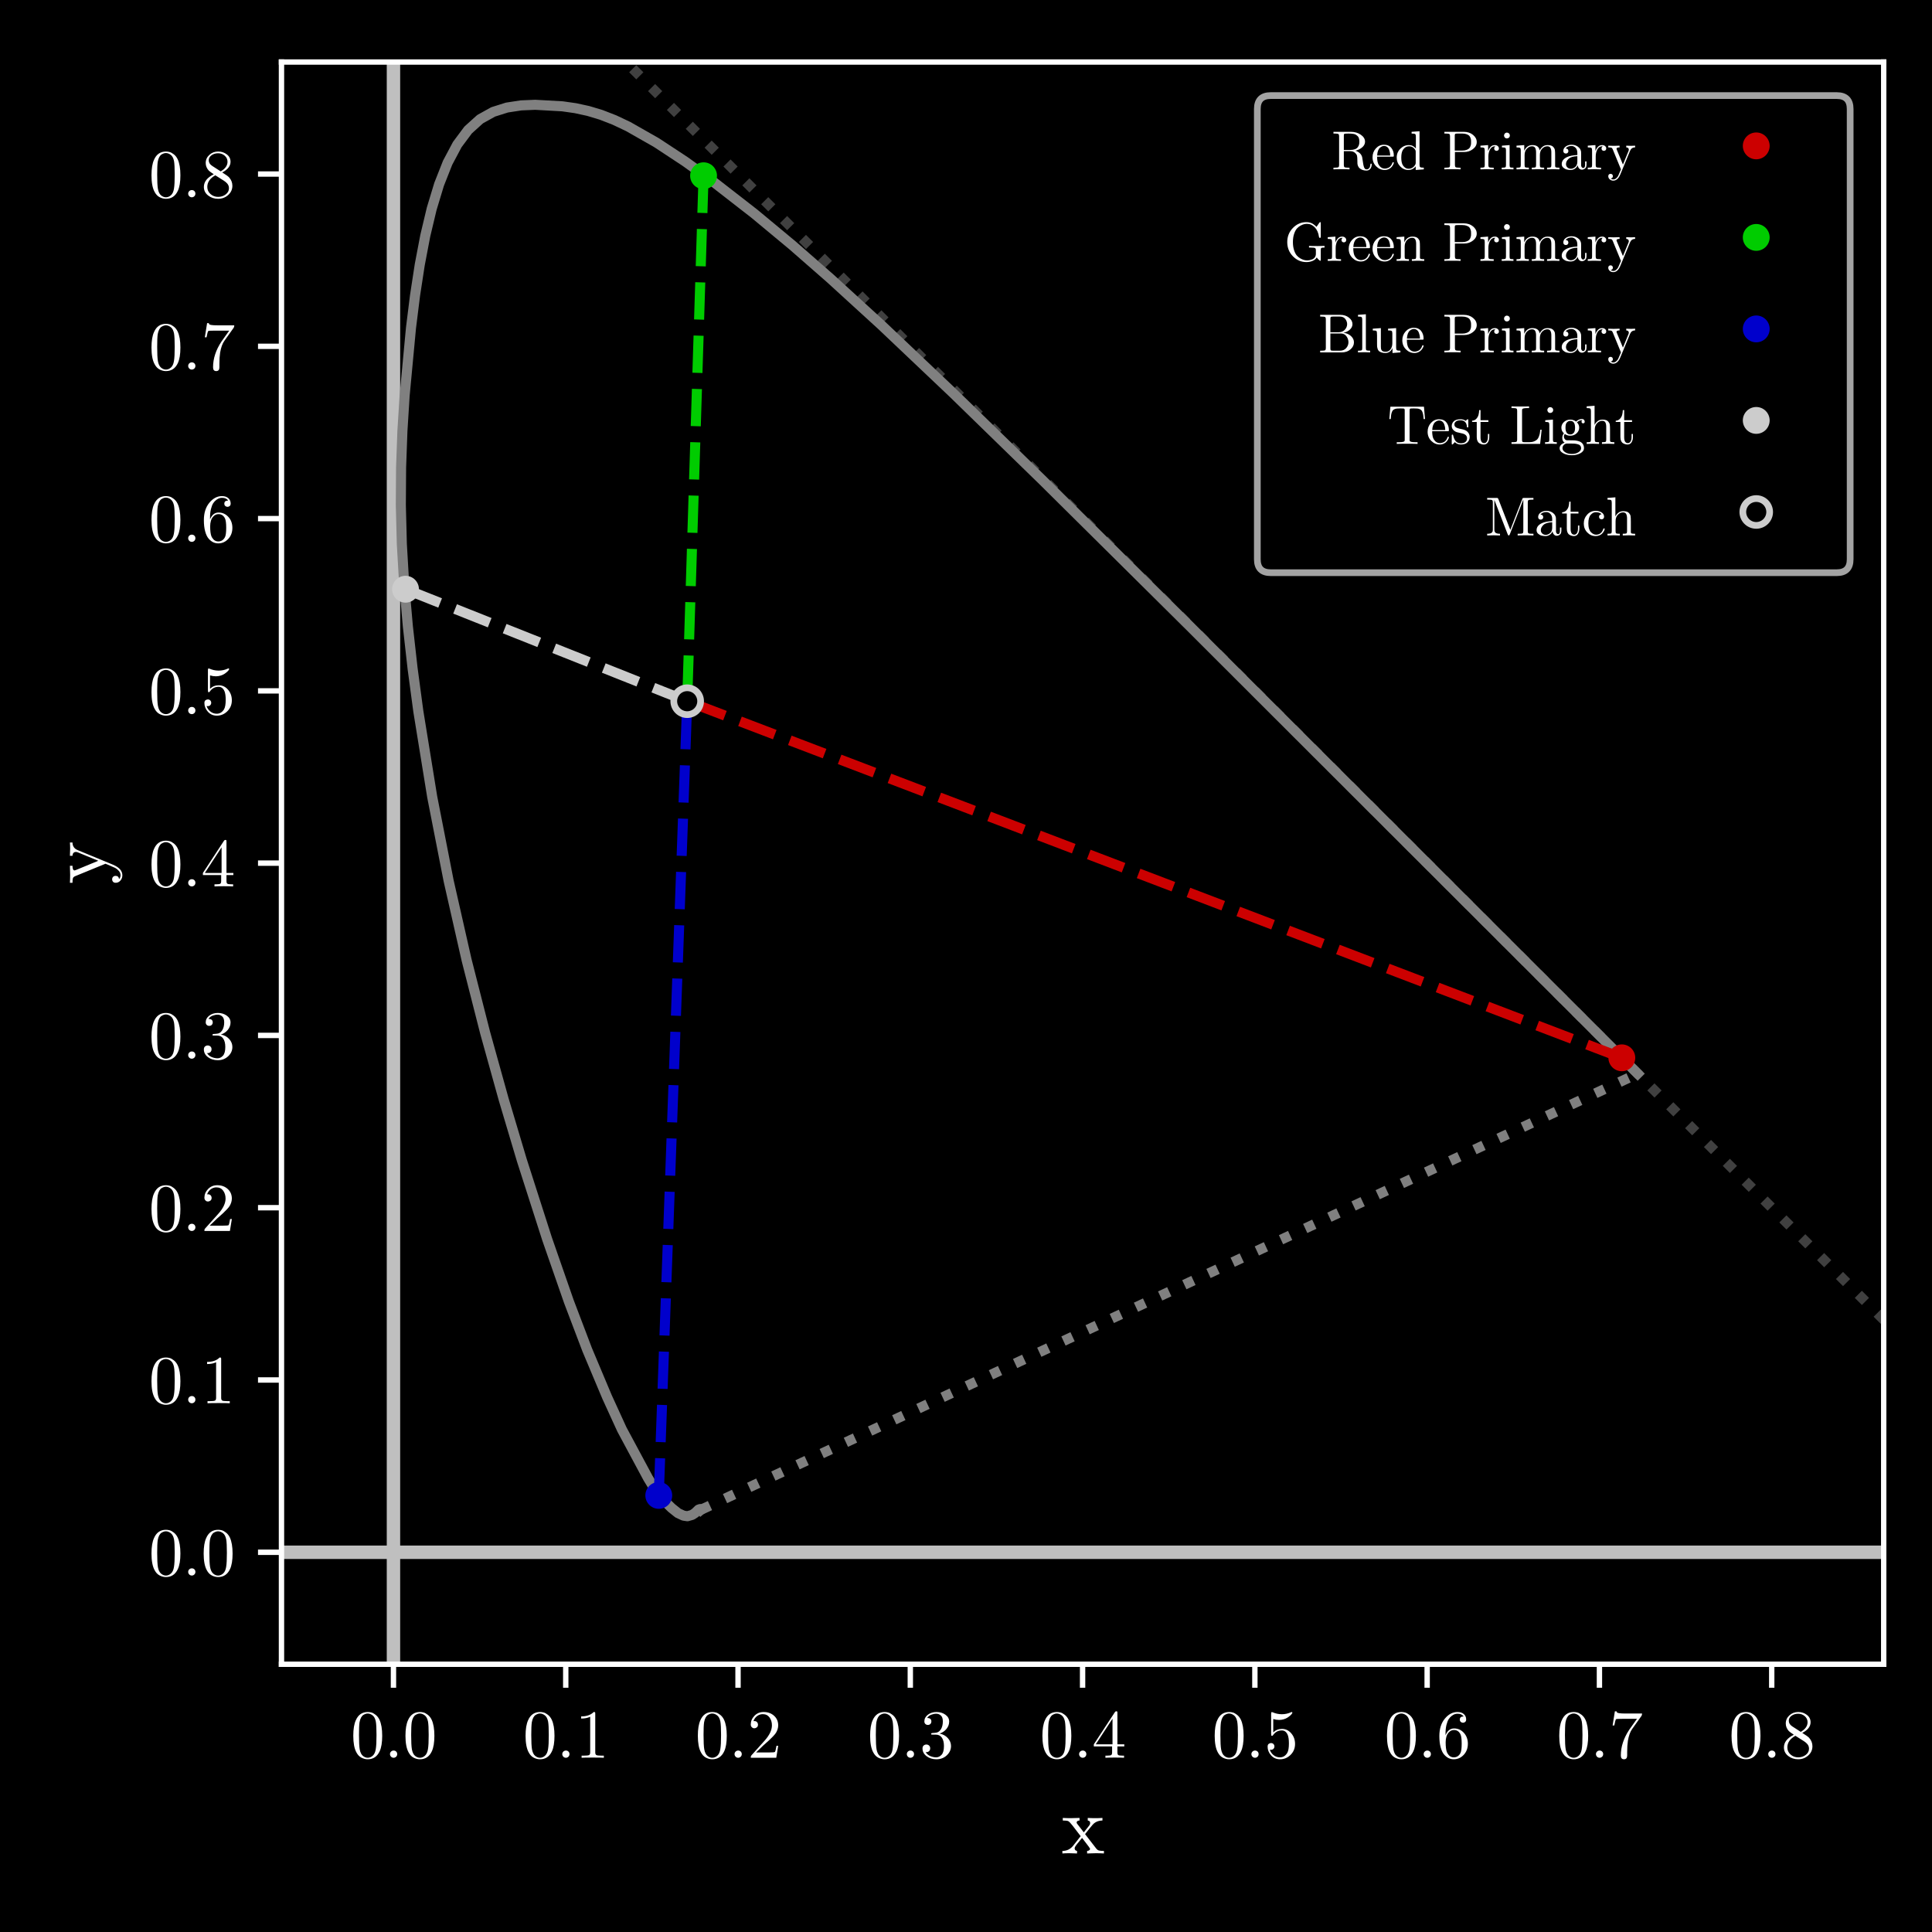 <?xml version="1.0" encoding="utf-8" standalone="no"?>
<!DOCTYPE svg PUBLIC "-//W3C//DTD SVG 1.1//EN"
  "http://www.w3.org/Graphics/SVG/1.1/DTD/svg11.dtd">
<svg xmlns:xlink="http://www.w3.org/1999/xlink" width="288pt" height="288pt" viewBox="0 0 288 288" xmlns="http://www.w3.org/2000/svg" version="1.1">
 <defs>
  <style type="text/css">*{stroke-linejoin: round; stroke-linecap: butt}</style>
 </defs>
 <g id="figure_1">
  <g id="patch_1">
   <path d="M 0 288 
L 288 288 
L 288 0 
L 0 0 
z
"/>
  </g>
  <g id="axes_1">
   <g id="patch_2">
    <path d="M 41.96 248.088 
L 280.8 248.088 
L 280.8 9.248 
L 41.96 9.248 
L 41.96 248.088 
z
" style="fill: none"/>
   </g>
   <g id="line2d_1">
    <path d="M 41.96 231.394 
L 280.8 231.394 
" clip-path="url(#p16c2184bf4)" style="fill: none; stroke: #bfbfbf; stroke-width: 2; stroke-linecap: square"/>
   </g>
   <g id="line2d_2">
    <path d="M 58.653 248.088 
L 58.653 9.248 
" clip-path="url(#p16c2184bf4)" style="fill: none; stroke: #bfbfbf; stroke-width: 2; stroke-linecap: square"/>
   </g>
   <g id="line2d_3">
    <path d="M 83.076 -1 
L 289 204.924 
" clip-path="url(#p16c2184bf4)" style="fill: none; stroke-dasharray: 1.5,2.475; stroke-dashoffset: 0; stroke: #404040; stroke-width: 1.5"/>
   </g>
   <g id="line2d_4">
    <path d="M 104.474 225.067 
L 244.123 160.047 
" clip-path="url(#p16c2184bf4)" style="fill: none; stroke-dasharray: 1.5,2.475; stroke-dashoffset: 0; stroke: #808080; stroke-width: 1.5"/>
   </g>
   <g id="matplotlib.axis_1">
    <g id="xtick_1">
     <g id="line2d_5">
      <defs>
       <path id="m682addd8c1" d="M 0 0 
L 0 3.5 
" style="stroke: #ffffff; stroke-width: 0.8"/>
      </defs>
      <g>
       <use xlink:href="#m682addd8c1" x="58.653" y="248.088" style="fill: #ffffff; stroke: #ffffff; stroke-width: 0.8"/>
      </g>
     </g>
     <g id="text_1">
      <!-- 0.0 -->
      <g style="fill: #ffffff" transform="translate(52.264 262.027)scale(0.1 -0.1)">
       <defs>
        <path id="CMUSerif-Roman-30" d="M 250 2047 
Q 250 2988 488 3500 
Q 819 4263 1600 4263 
Q 1766 4263 1939 4217 
Q 2113 4172 2333 4000 
Q 2553 3828 2688 3547 
Q 2944 3003 2944 2047 
Q 2944 1113 2706 603 
Q 2359 -141 1594 -141 
Q 1306 -141 1014 6 
Q 722 153 538 506 
Q 250 1034 250 2047 
z
M 781 2125 
Q 781 1159 850 775 
Q 928 359 1142 179 
Q 1356 0 1594 0 
Q 1850 0 2064 192 
Q 2278 384 2344 800 
Q 2416 1209 2413 2125 
Q 2413 3016 2350 3372 
Q 2266 3788 2042 3955 
Q 1819 4122 1594 4122 
Q 1509 4122 1420 4097 
Q 1331 4072 1203 4000 
Q 1075 3928 976 3750 
Q 878 3572 831 3303 
Q 781 2956 781 2125 
z
" transform="scale(0.016)"/>
        <path id="CMUSerif-Roman-2e" d="M 641 103 
Q 544 206 544 340 
Q 544 475 641 573 
Q 738 672 884 672 
Q 1025 672 1120 580 
Q 1216 488 1216 339 
Q 1216 191 1114 95 
Q 1013 0 884 0 
Q 738 0 641 103 
z
" transform="scale(0.016)"/>
       </defs>
       <use xlink:href="#CMUSerif-Roman-30"/>
       <use xlink:href="#CMUSerif-Roman-2e" x="50"/>
       <use xlink:href="#CMUSerif-Roman-30" x="77.783"/>
      </g>
     </g>
    </g>
    <g id="xtick_2">
     <g id="line2d_6">
      <g>
       <use xlink:href="#m682addd8c1" x="84.335" y="248.088" style="fill: #ffffff; stroke: #ffffff; stroke-width: 0.8"/>
      </g>
     </g>
     <g id="text_2">
      <!-- 0.1 -->
      <g style="fill: #ffffff" transform="translate(77.946 262.027)scale(0.1 -0.1)">
       <defs>
        <path id="CMUSerif-Roman-31" d="M 569 3653 
L 569 3853 
Q 1338 3853 1734 4263 
Q 1844 4263 1862 4238 
Q 1881 4213 1881 4097 
L 1881 506 
Q 1881 316 1975 256 
Q 2069 197 2478 197 
L 2681 197 
L 2681 0 
Q 2456 19 1643 19 
Q 831 19 609 0 
L 609 197 
L 813 197 
Q 1216 197 1312 255 
Q 1409 313 1409 506 
L 1409 3822 
Q 1075 3653 569 3653 
z
" transform="scale(0.016)"/>
       </defs>
       <use xlink:href="#CMUSerif-Roman-30"/>
       <use xlink:href="#CMUSerif-Roman-2e" x="50"/>
       <use xlink:href="#CMUSerif-Roman-31" x="77.783"/>
      </g>
     </g>
    </g>
    <g id="xtick_3">
     <g id="line2d_7">
      <g>
       <use xlink:href="#m682addd8c1" x="110.017" y="248.088" style="fill: #ffffff; stroke: #ffffff; stroke-width: 0.8"/>
      </g>
     </g>
     <g id="text_3">
      <!-- 0.2 -->
      <g style="fill: #ffffff" transform="translate(103.627 262.027)scale(0.1 -0.1)">
       <defs>
        <path id="CMUSerif-Roman-32" d="M 319 0 
Q 319 116 330 150 
Q 341 184 391 238 
L 1619 1606 
Q 2291 2363 2291 3022 
Q 2291 3450 2067 3756 
Q 1844 4063 1434 4063 
Q 1153 4063 915 3891 
Q 678 3719 569 3413 
Q 588 3419 653 3419 
Q 813 3419 902 3319 
Q 991 3219 991 3084 
Q 991 2913 880 2830 
Q 769 2747 659 2747 
Q 616 2747 558 2756 
Q 500 2766 409 2855 
Q 319 2944 319 3103 
Q 319 3550 658 3906 
Q 997 4263 1516 4263 
Q 2103 4263 2489 3914 
Q 2875 3566 2875 3022 
Q 2875 2831 2817 2657 
Q 2759 2484 2682 2350 
Q 2606 2216 2400 2000 
Q 2194 1784 2028 1631 
Q 1863 1478 1491 1153 
L 813 494 
L 1966 494 
Q 2528 494 2572 544 
Q 2634 634 2713 1113 
L 2875 1113 
L 2694 0 
L 319 0 
z
" transform="scale(0.016)"/>
       </defs>
       <use xlink:href="#CMUSerif-Roman-30"/>
       <use xlink:href="#CMUSerif-Roman-2e" x="50"/>
       <use xlink:href="#CMUSerif-Roman-32" x="77.783"/>
      </g>
     </g>
    </g>
    <g id="xtick_4">
     <g id="line2d_8">
      <g>
       <use xlink:href="#m682addd8c1" x="135.698" y="248.088" style="fill: #ffffff; stroke: #ffffff; stroke-width: 0.8"/>
      </g>
     </g>
     <g id="text_4">
      <!-- 0.3 -->
      <g style="fill: #ffffff" transform="translate(129.309 262.027)scale(0.1 -0.1)">
       <defs>
        <path id="CMUSerif-Roman-33" d="M 269 863 
Q 269 1053 378 1143 
Q 488 1234 628 1234 
Q 775 1234 879 1139 
Q 984 1044 984 878 
Q 984 700 861 600 
Q 738 500 563 525 
Q 716 269 998 153 
Q 1281 38 1544 38 
Q 1819 38 2042 275 
Q 2266 513 2266 1094 
Q 2266 1588 2073 1872 
Q 1881 2156 1503 2156 
L 1222 2156 
Q 1125 2156 1097 2165 
Q 1069 2175 1069 2228 
Q 1069 2291 1166 2303 
Q 1263 2303 1416 2322 
Q 1788 2334 1984 2656 
Q 2163 2956 2163 3384 
Q 2163 3775 1977 3939 
Q 1791 4103 1550 4103 
Q 1325 4103 1078 4009 
Q 831 3916 697 3706 
Q 1094 3706 1094 3384 
Q 1094 3244 1005 3151 
Q 916 3059 769 3059 
Q 628 3059 534 3148 
Q 441 3238 441 3391 
Q 441 3756 767 4009 
Q 1094 4263 1575 4263 
Q 2050 4263 2401 4013 
Q 2753 3763 2753 3378 
Q 2753 3000 2503 2690 
Q 2253 2381 1856 2253 
Q 2344 2156 2634 1826 
Q 2925 1497 2925 1094 
Q 2925 594 2531 226 
Q 2138 -141 1563 -141 
Q 1031 -141 650 146 
Q 269 434 269 863 
z
" transform="scale(0.016)"/>
       </defs>
       <use xlink:href="#CMUSerif-Roman-30"/>
       <use xlink:href="#CMUSerif-Roman-2e" x="50"/>
       <use xlink:href="#CMUSerif-Roman-33" x="77.783"/>
      </g>
     </g>
    </g>
    <g id="xtick_5">
     <g id="line2d_9">
      <g>
       <use xlink:href="#m682addd8c1" x="161.38" y="248.088" style="fill: #ffffff; stroke: #ffffff; stroke-width: 0.8"/>
      </g>
     </g>
     <g id="text_5">
      <!-- 0.4 -->
      <g style="fill: #ffffff" transform="translate(154.991 262.027)scale(0.1 -0.1)">
       <defs>
        <path id="CMUSerif-Roman-34" d="M 178 1056 
L 178 1253 
L 2144 4256 
Q 2194 4334 2272 4331 
Q 2344 4331 2359 4303 
Q 2375 4275 2375 4166 
L 2375 1253 
L 3016 1253 
L 3016 1056 
L 2375 1056 
L 2375 500 
Q 2375 316 2451 256 
Q 2528 197 2859 197 
L 2994 197 
L 2994 0 
Q 2731 19 2125 19 
Q 1522 19 1259 0 
L 1259 197 
L 1394 197 
Q 1725 197 1803 255 
Q 1881 313 1881 500 
L 1881 1056 
L 178 1056 
z
M 359 1253 
L 1919 1253 
L 1919 3641 
L 359 1253 
z
" transform="scale(0.016)"/>
       </defs>
       <use xlink:href="#CMUSerif-Roman-30"/>
       <use xlink:href="#CMUSerif-Roman-2e" x="50"/>
       <use xlink:href="#CMUSerif-Roman-34" x="77.783"/>
      </g>
     </g>
    </g>
    <g id="xtick_6">
     <g id="line2d_10">
      <g>
       <use xlink:href="#m682addd8c1" x="187.062" y="248.088" style="fill: #ffffff; stroke: #ffffff; stroke-width: 0.8"/>
      </g>
     </g>
     <g id="text_6">
      <!-- 0.5 -->
      <g style="fill: #ffffff" transform="translate(180.673 262.027)scale(0.1 -0.1)">
       <defs>
        <path id="CMUSerif-Roman-35" d="M 319 1031 
Q 319 1222 422 1295 
Q 525 1369 634 1369 
Q 781 1369 867 1276 
Q 953 1184 953 1056 
Q 953 928 867 836 
Q 781 744 634 744 
Q 563 744 525 756 
Q 609 463 867 250 
Q 1125 38 1466 38 
Q 1894 38 2150 453 
Q 2303 722 2303 1331 
Q 2303 1869 2188 2138 
Q 2009 2547 1644 2547 
Q 1125 2547 819 2100 
Q 781 2044 738 2041 
Q 675 2041 661 2077 
Q 647 2113 647 2209 
L 647 4103 
Q 647 4256 709 4256 
Q 734 4256 788 4238 
Q 1191 4059 1638 4056 
Q 2097 4056 2509 4244 
Q 2541 4263 2559 4263 
Q 2622 4263 2625 4191 
Q 2625 4166 2573 4092 
Q 2522 4019 2412 3923 
Q 2303 3828 2162 3737 
Q 2022 3647 1817 3586 
Q 1613 3525 1388 3525 
Q 1119 3525 844 3609 
L 844 2363 
Q 1175 2688 1656 2688 
Q 2169 2688 2522 2275 
Q 2875 1863 2875 1288 
Q 2875 684 2458 271 
Q 2041 -141 1478 -141 
Q 966 -141 642 225 
Q 319 591 319 1031 
z
" transform="scale(0.016)"/>
       </defs>
       <use xlink:href="#CMUSerif-Roman-30"/>
       <use xlink:href="#CMUSerif-Roman-2e" x="50"/>
       <use xlink:href="#CMUSerif-Roman-35" x="77.783"/>
      </g>
     </g>
    </g>
    <g id="xtick_7">
     <g id="line2d_11">
      <g>
       <use xlink:href="#m682addd8c1" x="212.743" y="248.088" style="fill: #ffffff; stroke: #ffffff; stroke-width: 0.8"/>
      </g>
     </g>
     <g id="text_7">
      <!-- 0.6 -->
      <g style="fill: #ffffff" transform="translate(206.354 262.027)scale(0.1 -0.1)">
       <defs>
        <path id="CMUSerif-Roman-36" d="M 269 2022 
Q 269 3028 781 3645 
Q 1294 4263 1953 4263 
Q 2338 4263 2552 4067 
Q 2766 3872 2766 3572 
Q 2766 3406 2669 3334 
Q 2572 3263 2472 3263 
Q 2356 3263 2265 3341 
Q 2175 3419 2175 3559 
Q 2175 3847 2528 3847 
Q 2363 4103 1966 4103 
Q 1844 4103 1719 4067 
Q 1594 4031 1431 3912 
Q 1269 3794 1144 3606 
Q 1019 3419 931 3066 
Q 844 2713 844 2253 
L 844 2100 
Q 1106 2734 1643 2732 
Q 2181 2731 2553 2322 
Q 2925 1913 2925 1306 
Q 2925 684 2537 271 
Q 2150 -141 1606 -141 
Q 1363 -141 1142 -39 
Q 922 63 717 294 
Q 513 525 391 969 
Q 269 1413 269 2022 
z
M 856 1447 
Q 856 819 972 519 
Q 991 469 1033 400 
Q 1075 331 1148 242 
Q 1222 153 1344 95 
Q 1466 38 1606 38 
Q 2034 38 2241 453 
Q 2350 684 2350 1313 
Q 2350 1953 2234 2188 
Q 2038 2584 1638 2584 
Q 1369 2584 1183 2400 
Q 997 2216 926 1969 
Q 856 1722 856 1447 
z
" transform="scale(0.016)"/>
       </defs>
       <use xlink:href="#CMUSerif-Roman-30"/>
       <use xlink:href="#CMUSerif-Roman-2e" x="50"/>
       <use xlink:href="#CMUSerif-Roman-36" x="77.783"/>
      </g>
     </g>
    </g>
    <g id="xtick_8">
     <g id="line2d_12">
      <g>
       <use xlink:href="#m682addd8c1" x="238.425" y="248.088" style="fill: #ffffff; stroke: #ffffff; stroke-width: 0.8"/>
      </g>
     </g>
     <g id="text_8">
      <!-- 0.7 -->
      <g style="fill: #ffffff" transform="translate(232.036 262.027)scale(0.1 -0.1)">
       <defs>
        <path id="CMUSerif-Roman-37" d="M 359 3009 
L 569 4325 
L 728 4325 
Q 747 4247 780 4212 
Q 813 4178 995 4150 
Q 1178 4122 1550 4122 
L 3103 4122 
Q 3103 3975 3047 3897 
L 2181 2681 
Q 1906 2297 1784 1588 
Q 1713 1113 1716 538 
L 1716 213 
Q 1716 -141 1420 -141 
Q 1125 -141 1125 213 
Q 1125 1434 1913 2619 
Q 1997 2741 2308 3175 
Q 2619 3609 2631 3628 
L 1306 3628 
Q 725 3628 678 3591 
Q 616 3534 519 3009 
L 359 3009 
z
" transform="scale(0.016)"/>
       </defs>
       <use xlink:href="#CMUSerif-Roman-30"/>
       <use xlink:href="#CMUSerif-Roman-2e" x="50"/>
       <use xlink:href="#CMUSerif-Roman-37" x="77.783"/>
      </g>
     </g>
    </g>
    <g id="xtick_9">
     <g id="line2d_13">
      <g>
       <use xlink:href="#m682addd8c1" x="264.107" y="248.088" style="fill: #ffffff; stroke: #ffffff; stroke-width: 0.8"/>
      </g>
     </g>
     <g id="text_9">
      <!-- 0.8 -->
      <g style="fill: #ffffff" transform="translate(257.718 262.027)scale(0.1 -0.1)">
       <defs>
        <path id="CMUSerif-Roman-38" d="M 269 966 
Q 269 1681 1191 2144 
Q 794 2413 722 2491 
Q 441 2803 441 3194 
Q 441 3641 780 3952 
Q 1119 4263 1600 4263 
Q 2059 4263 2406 3997 
Q 2753 3731 2753 3309 
Q 2753 2716 1978 2316 
Q 2491 1997 2613 1863 
Q 2925 1516 2925 1075 
Q 2925 563 2531 211 
Q 2138 -141 1594 -141 
Q 1063 -141 666 168 
Q 269 478 269 966 
z
M 588 966 
Q 588 569 886 303 
Q 1184 38 1600 38 
Q 2003 38 2304 269 
Q 2606 500 2606 844 
Q 2606 978 2561 1093 
Q 2516 1209 2427 1301 
Q 2338 1394 2283 1436 
Q 2228 1478 2125 1550 
L 1338 2047 
Q 588 1631 588 966 
z
M 722 3444 
Q 722 3138 1044 2925 
L 1838 2413 
Q 2472 2784 2472 3309 
Q 2472 3650 2212 3876 
Q 1953 4103 1594 4103 
Q 1241 4103 981 3917 
Q 722 3731 722 3444 
z
" transform="scale(0.016)"/>
       </defs>
       <use xlink:href="#CMUSerif-Roman-30"/>
       <use xlink:href="#CMUSerif-Roman-2e" x="50"/>
       <use xlink:href="#CMUSerif-Roman-38" x="77.783"/>
      </g>
     </g>
    </g>
    <g id="text_10">
     <!-- x -->
     <g style="fill: #ffffff" transform="translate(158.219 276.293)scale(0.12 -0.12)">
      <defs>
       <path id="CMUSerif-Roman-78" d="M 78 0 
L 78 197 
Q 578 197 897 581 
Q 897 581 1497 1344 
L 863 2169 
Q 638 2456 539 2507 
Q 441 2559 109 2559 
L 109 2759 
Q 372 2741 716 2741 
Q 906 2741 1409 2759 
L 1409 2559 
Q 1184 2547 1184 2400 
Q 1184 2350 1241 2284 
L 1741 1638 
L 2138 2138 
Q 2234 2253 2234 2363 
Q 2234 2541 2047 2559 
L 2047 2759 
Q 2297 2741 2663 2741 
Q 2938 2741 3188 2759 
L 3188 2559 
Q 2700 2547 2425 2228 
Q 2303 2094 1838 1503 
L 2694 397 
Q 2797 263 2912 230 
Q 3028 197 3303 197 
L 3303 0 
Q 3016 19 2688 19 
Q 2572 19 1997 0 
L 1997 197 
Q 2113 203 2170 254 
Q 2228 306 2228 359 
Q 2228 384 2094 569 
L 1606 1209 
Q 1119 634 1056 500 
Q 1031 444 1031 397 
Q 1031 225 1216 197 
L 1216 0 
Q 756 19 609 19 
Q 328 19 78 0 
z
" transform="scale(0.016)"/>
      </defs>
      <use xlink:href="#CMUSerif-Roman-78"/>
     </g>
    </g>
   </g>
   <g id="matplotlib.axis_2">
    <g id="ytick_1">
     <g id="line2d_14">
      <defs>
       <path id="m21d6913238" d="M 0 0 
L -3.5 0 
" style="stroke: #ffffff; stroke-width: 0.8"/>
      </defs>
      <g>
       <use xlink:href="#m21d6913238" x="41.96" y="231.394" style="fill: #ffffff; stroke: #ffffff; stroke-width: 0.8"/>
      </g>
     </g>
     <g id="text_11">
      <!-- 0.0 -->
      <g style="fill: #ffffff" transform="translate(22.182 234.864)scale(0.1 -0.1)">
       <use xlink:href="#CMUSerif-Roman-30"/>
       <use xlink:href="#CMUSerif-Roman-2e" x="50"/>
       <use xlink:href="#CMUSerif-Roman-30" x="77.783"/>
      </g>
     </g>
    </g>
    <g id="ytick_2">
     <g id="line2d_15">
      <g>
       <use xlink:href="#m21d6913238" x="41.96" y="205.713" style="fill: #ffffff; stroke: #ffffff; stroke-width: 0.8"/>
      </g>
     </g>
     <g id="text_12">
      <!-- 0.1 -->
      <g style="fill: #ffffff" transform="translate(22.182 209.182)scale(0.1 -0.1)">
       <use xlink:href="#CMUSerif-Roman-30"/>
       <use xlink:href="#CMUSerif-Roman-2e" x="50"/>
       <use xlink:href="#CMUSerif-Roman-31" x="77.783"/>
      </g>
     </g>
    </g>
    <g id="ytick_3">
     <g id="line2d_16">
      <g>
       <use xlink:href="#m21d6913238" x="41.96" y="180.031" style="fill: #ffffff; stroke: #ffffff; stroke-width: 0.8"/>
      </g>
     </g>
     <g id="text_13">
      <!-- 0.2 -->
      <g style="fill: #ffffff" transform="translate(22.182 183.5)scale(0.1 -0.1)">
       <use xlink:href="#CMUSerif-Roman-30"/>
       <use xlink:href="#CMUSerif-Roman-2e" x="50"/>
       <use xlink:href="#CMUSerif-Roman-32" x="77.783"/>
      </g>
     </g>
    </g>
    <g id="ytick_4">
     <g id="line2d_17">
      <g>
       <use xlink:href="#m21d6913238" x="41.96" y="154.349" style="fill: #ffffff; stroke: #ffffff; stroke-width: 0.8"/>
      </g>
     </g>
     <g id="text_14">
      <!-- 0.3 -->
      <g style="fill: #ffffff" transform="translate(22.182 157.819)scale(0.1 -0.1)">
       <use xlink:href="#CMUSerif-Roman-30"/>
       <use xlink:href="#CMUSerif-Roman-2e" x="50"/>
       <use xlink:href="#CMUSerif-Roman-33" x="77.783"/>
      </g>
     </g>
    </g>
    <g id="ytick_5">
     <g id="line2d_18">
      <g>
       <use xlink:href="#m21d6913238" x="41.96" y="128.667" style="fill: #ffffff; stroke: #ffffff; stroke-width: 0.8"/>
      </g>
     </g>
     <g id="text_15">
      <!-- 0.4 -->
      <g style="fill: #ffffff" transform="translate(22.182 132.137)scale(0.1 -0.1)">
       <use xlink:href="#CMUSerif-Roman-30"/>
       <use xlink:href="#CMUSerif-Roman-2e" x="50"/>
       <use xlink:href="#CMUSerif-Roman-34" x="77.783"/>
      </g>
     </g>
    </g>
    <g id="ytick_6">
     <g id="line2d_19">
      <g>
       <use xlink:href="#m21d6913238" x="41.96" y="102.986" style="fill: #ffffff; stroke: #ffffff; stroke-width: 0.8"/>
      </g>
     </g>
     <g id="text_16">
      <!-- 0.5 -->
      <g style="fill: #ffffff" transform="translate(22.182 106.455)scale(0.1 -0.1)">
       <use xlink:href="#CMUSerif-Roman-30"/>
       <use xlink:href="#CMUSerif-Roman-2e" x="50"/>
       <use xlink:href="#CMUSerif-Roman-35" x="77.783"/>
      </g>
     </g>
    </g>
    <g id="ytick_7">
     <g id="line2d_20">
      <g>
       <use xlink:href="#m21d6913238" x="41.96" y="77.304" style="fill: #ffffff; stroke: #ffffff; stroke-width: 0.8"/>
      </g>
     </g>
     <g id="text_17">
      <!-- 0.6 -->
      <g style="fill: #ffffff" transform="translate(22.182 80.774)scale(0.1 -0.1)">
       <use xlink:href="#CMUSerif-Roman-30"/>
       <use xlink:href="#CMUSerif-Roman-2e" x="50"/>
       <use xlink:href="#CMUSerif-Roman-36" x="77.783"/>
      </g>
     </g>
    </g>
    <g id="ytick_8">
     <g id="line2d_21">
      <g>
       <use xlink:href="#m21d6913238" x="41.96" y="51.622" style="fill: #ffffff; stroke: #ffffff; stroke-width: 0.8"/>
      </g>
     </g>
     <g id="text_18">
      <!-- 0.7 -->
      <g style="fill: #ffffff" transform="translate(22.182 55.092)scale(0.1 -0.1)">
       <use xlink:href="#CMUSerif-Roman-30"/>
       <use xlink:href="#CMUSerif-Roman-2e" x="50"/>
       <use xlink:href="#CMUSerif-Roman-37" x="77.783"/>
      </g>
     </g>
    </g>
    <g id="ytick_9">
     <g id="line2d_22">
      <g>
       <use xlink:href="#m21d6913238" x="41.96" y="25.941" style="fill: #ffffff; stroke: #ffffff; stroke-width: 0.8"/>
      </g>
     </g>
     <g id="text_19">
      <!-- 0.8 -->
      <g style="fill: #ffffff" transform="translate(22.182 29.41)scale(0.1 -0.1)">
       <use xlink:href="#CMUSerif-Roman-30"/>
       <use xlink:href="#CMUSerif-Roman-2e" x="50"/>
       <use xlink:href="#CMUSerif-Roman-38" x="77.783"/>
      </g>
     </g>
    </g>
    <g id="text_20">
     <!-- y -->
     <g style="fill: #ffffff" transform="translate(15.72 131.829)rotate(-90)scale(0.12 -0.12)">
      <defs>
       <path id="CMUSerif-Roman-79" d="M 122 -794 
Q 122 -659 201 -589 
Q 281 -519 391 -519 
Q 506 -519 582 -592 
Q 659 -666 659 -788 
Q 659 -1025 409 -1056 
Q 531 -1172 709 -1172 
Q 900 -1172 1054 -1031 
Q 1209 -891 1276 -756 
Q 1344 -622 1441 -378 
Q 1531 -188 1600 0 
L 641 2338 
Q 578 2491 481 2525 
Q 384 2559 122 2559 
L 122 2759 
Q 409 2741 744 2741 
Q 941 2741 1441 2759 
L 1441 2559 
Q 1081 2559 1081 2394 
Q 1081 2375 1119 2278 
L 1831 556 
L 2478 2131 
Q 2516 2222 2516 2284 
Q 2516 2547 2216 2559 
L 2216 2759 
Q 2638 2741 2772 2741 
Q 3034 2741 3250 2759 
L 3250 2559 
Q 2822 2559 2656 2150 
L 1528 -581 
Q 1222 -1309 709 -1313 
Q 466 -1313 294 -1163 
Q 122 -1013 122 -794 
z
" transform="scale(0.016)"/>
      </defs>
      <use xlink:href="#CMUSerif-Roman-79"/>
     </g>
    </g>
   </g>
   <g id="line2d_23">
    <path d="M 104.474 225.067 
L 104.375 224.949 
L 104.138 225.03 
L 103.606 225.542 
L 103.168 225.827 
L 102.478 226.023 
L 101.885 225.935 
L 101.074 225.561 
L 100.109 224.788 
L 98.98 223.694 
L 97.572 221.927 
L 96.609 220.351 
L 92.703 213.079 
L 90.485 208.229 
L 87.537 201.218 
L 84.802 194.021 
L 81.552 184.685 
L 77.785 172.943 
L 75.089 163.9 
L 72.323 153.965 
L 69.55 143.085 
L 66.873 131.281 
L 64.432 118.804 
L 62.359 106.026 
L 61.504 99.644 
L 60.795 93.33 
L 60.254 87.132 
L 59.902 81.104 
L 59.752 75.284 
L 59.79 69.669 
L 59.988 64.238 
L 60.318 58.974 
L 61.266 48.874 
L 61.866 44.064 
L 62.57 39.474 
L 63.393 35.149 
L 64.349 31.134 
L 65.455 27.479 
L 66.724 24.263 
L 68.165 21.55 
L 69.782 19.378 
L 71.571 17.762 
L 73.518 16.68 
L 75.572 16.032 
L 77.677 15.71 
L 79.783 15.621 
L 83.832 15.848 
L 85.767 16.124 
L 87.685 16.54 
L 89.616 17.122 
L 91.591 17.891 
L 93.631 18.855 
L 97.85 21.256 
L 102.135 24.077 
L 106.369 27.125 
L 112.446 31.849 
L 118.131 36.572 
L 123.765 41.499 
L 131.372 48.448 
L 142.115 58.637 
L 155.464 71.64 
L 177.181 93.168 
L 236.136 152.06 
L 244.123 160.047 
L 244.123 160.047 
" clip-path="url(#p16c2184bf4)" style="fill: none; stroke: #808080; stroke-width: 1.5; stroke-linecap: square"/>
   </g>
   <g id="patch_3">
    <path d="M 41.96 248.088 
L 41.96 9.248 
" style="fill: none; stroke: #ffffff; stroke-width: 0.8; stroke-linejoin: miter; stroke-linecap: square"/>
   </g>
   <g id="patch_4">
    <path d="M 280.8 248.088 
L 280.8 9.248 
" style="fill: none; stroke: #ffffff; stroke-width: 0.8; stroke-linejoin: miter; stroke-linecap: square"/>
   </g>
   <g id="patch_5">
    <path d="M 41.96 248.088 
L 280.8 248.088 
" style="fill: none; stroke: #ffffff; stroke-width: 0.8; stroke-linejoin: miter; stroke-linecap: square"/>
   </g>
   <g id="patch_6">
    <path d="M 41.96 9.248 
L 280.8 9.248 
" style="fill: none; stroke: #ffffff; stroke-width: 0.8; stroke-linejoin: miter; stroke-linecap: square"/>
   </g>
   <g id="line2d_24">
    <path d="M 241.764 157.688 
L 102.44 104.527 
" clip-path="url(#p16c2184bf4)" style="fill: none; stroke-dasharray: 5.55,2.4; stroke-dashoffset: 0; stroke: #cc0000; stroke-width: 1.5"/>
   </g>
   <g id="line2d_25">
    <path d="M 104.88 26.197 
L 102.44 104.527 
" clip-path="url(#p16c2184bf4)" style="fill: none; stroke-dasharray: 5.55,2.4; stroke-dashoffset: 0; stroke: #00cc00; stroke-width: 1.5"/>
   </g>
   <g id="line2d_26">
    <path d="M 98.203 222.919 
L 102.44 104.527 
" clip-path="url(#p16c2184bf4)" style="fill: none; stroke-dasharray: 5.55,2.4; stroke-dashoffset: 0; stroke: #0000cc; stroke-width: 1.5"/>
   </g>
   <g id="line2d_27">
    <path d="M 60.451 87.834 
L 102.44 104.527 
" clip-path="url(#p16c2184bf4)" style="fill: none; stroke-dasharray: 5.55,2.4; stroke-dashoffset: 0; stroke: #cccccc; stroke-width: 1.5"/>
   </g>
   <g id="line2d_28">
    <defs>
     <path id="m64edb23905" d="M 0 2 
C 0.53 2 1.039 1.789 1.414 1.414 
C 1.789 1.039 2 0.53 2 0 
C 2 -0.53 1.789 -1.039 1.414 -1.414 
C 1.039 -1.789 0.53 -2 0 -2 
C -0.53 -2 -1.039 -1.789 -1.414 -1.414 
C -1.789 -1.039 -2 -0.53 -2 0 
C -2 0.53 -1.789 1.039 -1.414 1.414 
C -1.039 1.789 -0.53 2 0 2 
z
" style="stroke: #000000; stroke-opacity: 0"/>
    </defs>
    <g clip-path="url(#p16c2184bf4)">
     <use xlink:href="#m64edb23905" x="241.764" y="157.688" style="fill: #cc0000; stroke: #000000; stroke-opacity: 0"/>
    </g>
   </g>
   <g id="line2d_29">
    <defs>
     <path id="md6be5ffe4b" d="M 0 2 
C 0.53 2 1.039 1.789 1.414 1.414 
C 1.789 1.039 2 0.53 2 0 
C 2 -0.53 1.789 -1.039 1.414 -1.414 
C 1.039 -1.789 0.53 -2 0 -2 
C -0.53 -2 -1.039 -1.789 -1.414 -1.414 
C -1.789 -1.039 -2 -0.53 -2 0 
C -2 0.53 -1.789 1.039 -1.414 1.414 
C -1.039 1.789 -0.53 2 0 2 
z
" style="stroke: #000000; stroke-opacity: 0"/>
    </defs>
    <g clip-path="url(#p16c2184bf4)">
     <use xlink:href="#md6be5ffe4b" x="104.88" y="26.197" style="fill: #00cc00; stroke: #000000; stroke-opacity: 0"/>
    </g>
   </g>
   <g id="line2d_30">
    <defs>
     <path id="mf753fa0f68" d="M 0 2 
C 0.53 2 1.039 1.789 1.414 1.414 
C 1.789 1.039 2 0.53 2 0 
C 2 -0.53 1.789 -1.039 1.414 -1.414 
C 1.039 -1.789 0.53 -2 0 -2 
C -0.53 -2 -1.039 -1.789 -1.414 -1.414 
C -1.789 -1.039 -2 -0.53 -2 0 
C -2 0.53 -1.789 1.039 -1.414 1.414 
C -1.039 1.789 -0.53 2 0 2 
z
" style="stroke: #000000; stroke-opacity: 0"/>
    </defs>
    <g clip-path="url(#p16c2184bf4)">
     <use xlink:href="#mf753fa0f68" x="98.203" y="222.919" style="fill: #0000cc; stroke: #000000; stroke-opacity: 0"/>
    </g>
   </g>
   <g id="line2d_31">
    <defs>
     <path id="m3cdae4651c" d="M 0 2 
C 0.53 2 1.039 1.789 1.414 1.414 
C 1.789 1.039 2 0.53 2 0 
C 2 -0.53 1.789 -1.039 1.414 -1.414 
C 1.039 -1.789 0.53 -2 0 -2 
C -0.53 -2 -1.039 -1.789 -1.414 -1.414 
C -1.789 -1.039 -2 -0.53 -2 0 
C -2 0.53 -1.789 1.039 -1.414 1.414 
C -1.039 1.789 -0.53 2 0 2 
z
" style="stroke: #000000; stroke-opacity: 0"/>
    </defs>
    <g clip-path="url(#p16c2184bf4)">
     <use xlink:href="#m3cdae4651c" x="60.451" y="87.834" style="fill: #cccccc; stroke: #000000; stroke-opacity: 0"/>
    </g>
   </g>
   <g id="line2d_32">
    <defs>
     <path id="m5b1d28ac8b" d="M 0 2 
C 0.53 2 1.039 1.789 1.414 1.414 
C 1.789 1.039 2 0.53 2 0 
C 2 -0.53 1.789 -1.039 1.414 -1.414 
C 1.039 -1.789 0.53 -2 0 -2 
C -0.53 -2 -1.039 -1.789 -1.414 -1.414 
C -1.789 -1.039 -2 -0.53 -2 0 
C -2 0.53 -1.789 1.039 -1.414 1.414 
C -1.039 1.789 -0.53 2 0 2 
z
" style="stroke: #cccccc"/>
    </defs>
    <g clip-path="url(#p16c2184bf4)">
     <use xlink:href="#m5b1d28ac8b" x="102.44" y="104.527" style="stroke: #cccccc"/>
    </g>
   </g>
   <g id="legend_1">
    <g id="patch_7">
     <path d="M 189.428 85.371 
L 273.8 85.371 
Q 275.8 85.371 275.8 83.371 
L 275.8 16.247 
Q 275.8 14.248 273.8 14.248 
L 189.428 14.248 
Q 187.428 14.248 187.428 16.247 
L 187.428 83.371 
Q 187.428 85.371 189.428 85.371 
z
" style="opacity: 0.8; stroke: #cccccc; stroke-linejoin: miter"/>
    </g>
    <g id="text_21">
     <!-- Red Primary -->
     <g style="fill: #ffffff" transform="translate(198.488 25.247)scale(0.08 -0.08)">
      <defs>
       <path id="CMUSerif-Roman-52" d="M 225 0 
L 225 197 
L 378 197 
Q 725 197 804 255 
Q 884 313 884 500 
L 884 3872 
Q 884 4056 803 4114 
Q 722 4172 378 4172 
L 225 4172 
L 225 4372 
L 2234 4372 
Q 2931 4372 3417 4030 
Q 3903 3688 3903 3219 
Q 3903 2859 3587 2578 
Q 3272 2297 2784 2175 
Q 3419 1956 3566 1434 
L 3647 922 
Q 3672 738 3689 644 
Q 3706 550 3734 422 
Q 3763 294 3792 233 
Q 3822 172 3865 108 
Q 3909 44 3967 22 
Q 4025 0 4103 0 
Q 4250 0 4375 131 
Q 4500 263 4525 569 
Q 4538 672 4603 672 
Q 4684 672 4684 569 
Q 4684 478 4659 373 
Q 4634 269 4573 147 
Q 4513 25 4381 -58 
Q 4250 -141 4078 -141 
Q 3578 -141 3272 128 
Q 3144 244 3086 394 
Q 3028 544 3018 662 
Q 3009 781 3009 1044 
Q 3009 1416 2970 1578 
Q 2931 1741 2766 1900 
Q 2541 2119 2169 2119 
L 1434 2119 
L 1434 500 
Q 1434 316 1514 256 
Q 1594 197 1941 197 
L 2094 197 
L 2094 0 
Q 1863 19 1159 19 
Q 456 19 225 0 
z
M 1434 2259 
L 2144 2259 
Q 2484 2259 2714 2342 
Q 2944 2425 3053 2575 
Q 3163 2725 3203 2876 
Q 3244 3028 3244 3219 
Q 3244 3444 3194 3612 
Q 3144 3781 3034 3881 
Q 2925 3981 2815 4045 
Q 2706 4109 2537 4134 
Q 2369 4159 2253 4165 
Q 2138 4172 1953 4172 
Q 1641 4172 1575 4159 
Q 1503 4153 1475 4118 
Q 1447 4084 1440 4045 
Q 1434 4006 1434 3916 
L 1434 2259 
z
" transform="scale(0.016)"/>
       <path id="CMUSerif-Roman-65" d="M 178 1409 
Q 178 2013 565 2441 
Q 953 2869 1509 2869 
Q 2072 2869 2364 2503 
Q 2656 2138 2656 1613 
Q 2656 1516 2631 1497 
Q 2606 1478 2497 1478 
L 709 1478 
Q 709 825 903 519 
Q 1172 91 1625 91 
Q 1688 91 1763 103 
Q 1838 116 1991 170 
Q 2144 225 2278 372 
Q 2413 519 2491 750 
Q 2509 841 2572 838 
Q 2656 838 2656 763 
Q 2656 706 2595 579 
Q 2534 453 2418 303 
Q 2303 153 2079 40 
Q 1856 -72 1588 -72 
Q 1025 -72 601 354 
Q 178 781 178 1409 
z
M 716 1613 
L 2234 1613 
Q 2234 1747 2211 1897 
Q 2188 2047 2120 2255 
Q 2053 2463 1897 2594 
Q 1741 2725 1509 2725 
Q 1406 2725 1295 2681 
Q 1184 2638 1050 2531 
Q 916 2425 822 2184 
Q 728 1944 716 1613 
z
" transform="scale(0.016)"/>
       <path id="CMUSerif-Roman-64" d="M 219 1375 
Q 219 1984 644 2406 
Q 1069 2828 1644 2828 
Q 2131 2828 2450 2431 
L 2450 3816 
Q 2450 4053 2367 4112 
Q 2284 4172 1953 4172 
L 1953 4372 
L 2875 4441 
L 2875 556 
Q 2875 319 2958 258 
Q 3041 197 3372 197 
L 3372 0 
L 2431 -72 
L 2431 353 
Q 2100 -69 1575 -72 
Q 1025 -72 622 350 
Q 219 772 219 1375 
z
M 750 1369 
Q 750 775 934 481 
Q 1191 72 1606 72 
Q 2081 72 2363 519 
Q 2434 628 2431 756 
L 2431 2069 
Q 2431 2197 2363 2303 
Q 2100 2688 1672 2688 
Q 1225 2688 947 2278 
Q 750 1972 750 1369 
z
" transform="scale(0.016)"/>
       <path id="CMUSerif-Roman-20" transform="scale(0.016)"/>
       <path id="CMUSerif-Roman-50" d="M 225 0 
L 225 197 
L 378 197 
Q 725 197 804 255 
Q 884 313 884 500 
L 884 3872 
Q 884 4056 803 4114 
Q 722 4172 378 4172 
L 225 4172 
L 225 4372 
L 2484 4372 
Q 3131 4372 3562 4015 
Q 3994 3659 3994 3181 
Q 3994 2706 3555 2364 
Q 3116 2022 2534 2022 
L 1453 2022 
L 1453 500 
Q 1453 316 1533 256 
Q 1613 197 1959 197 
L 2113 197 
L 2113 0 
Q 1888 19 1166 19 
Q 450 19 225 0 
z
M 1434 2188 
L 2316 2188 
Q 2603 2188 2812 2269 
Q 3022 2350 3117 2448 
Q 3213 2547 3267 2708 
Q 3322 2869 3328 2958 
Q 3334 3047 3334 3181 
Q 3334 3322 3328 3411 
Q 3322 3500 3267 3661 
Q 3213 3822 3117 3920 
Q 3022 4019 2814 4095 
Q 2606 4172 2316 4172 
L 1747 4172 
Q 1528 4172 1481 4128 
Q 1434 4084 1434 3916 
L 1434 2188 
z
" transform="scale(0.016)"/>
       <path id="CMUSerif-Roman-72" d="M 178 0 
L 178 197 
Q 519 197 598 239 
Q 678 281 678 488 
L 678 2203 
Q 678 2441 595 2500 
Q 513 2559 178 2559 
L 178 2759 
L 1069 2828 
L 1069 2125 
Q 1159 2400 1351 2614 
Q 1544 2828 1856 2828 
Q 2063 2828 2195 2712 
Q 2328 2597 2328 2438 
Q 2328 2297 2242 2226 
Q 2156 2156 2053 2156 
Q 1938 2156 1858 2229 
Q 1778 2303 1778 2431 
Q 1778 2509 1814 2570 
Q 1850 2631 1878 2653 
Q 1906 2675 1925 2681 
Q 1913 2688 1856 2688 
Q 1503 2688 1301 2336 
Q 1100 1984 1100 1484 
L 1100 500 
Q 1100 316 1176 256 
Q 1253 197 1588 197 
L 1722 197 
L 1722 0 
Q 1466 19 909 19 
Q 831 19 709 16 
Q 588 13 428 6 
Q 269 0 178 0 
z
" transform="scale(0.016)"/>
       <path id="CMUSerif-Roman-69" d="M 213 0 
L 213 197 
Q 553 197 631 239 
Q 709 281 709 488 
L 709 2209 
Q 709 2447 629 2503 
Q 550 2559 238 2559 
L 238 2759 
L 1131 2828 
L 1131 481 
Q 1131 291 1200 244 
Q 1269 197 1581 197 
L 1581 0 
Q 928 19 916 19 
Q 828 19 213 0 
z
M 481 3944 
Q 481 4072 579 4176 
Q 678 4281 818 4281 
Q 959 4281 1059 4186 
Q 1159 4091 1159 3942 
Q 1159 3794 1059 3698 
Q 959 3603 819 3603 
Q 672 3603 576 3706 
Q 481 3809 481 3944 
z
" transform="scale(0.016)"/>
       <path id="CMUSerif-Roman-6d" d="M 206 0 
L 206 197 
Q 547 197 625 239 
Q 703 281 703 488 
L 703 2203 
Q 703 2441 620 2500 
Q 538 2559 206 2559 
L 206 2759 
L 1106 2828 
L 1106 2156 
Q 1406 2828 2053 2828 
Q 2803 2828 2906 2203 
Q 3016 2447 3245 2637 
Q 3475 2828 3834 2828 
Q 4316 2828 4506 2591 
Q 4647 2431 4675 2253 
Q 4703 2075 4703 1613 
L 4703 391 
Q 4709 256 4812 226 
Q 4916 197 5203 197 
L 5203 0 
Q 4550 19 4488 19 
Q 4438 19 3763 0 
L 3763 197 
Q 4103 197 4183 239 
Q 4263 281 4263 488 
L 4263 1978 
Q 4263 2303 4163 2495 
Q 4063 2688 3788 2688 
Q 3456 2688 3190 2409 
Q 2925 2131 2925 1663 
L 2925 488 
Q 2925 281 3004 239 
Q 3084 197 3425 197 
L 3425 0 
Q 2772 19 2706 19 
Q 2656 19 1984 0 
L 1984 197 
Q 2325 197 2404 239 
Q 2484 281 2484 488 
L 2484 1978 
Q 2484 2303 2384 2495 
Q 2284 2688 2009 2688 
Q 1678 2688 1412 2409 
Q 1147 2131 1147 1663 
L 1147 488 
Q 1147 281 1226 239 
Q 1306 197 1644 197 
L 1644 0 
Q 991 19 928 19 
Q 878 19 206 0 
z
" transform="scale(0.016)"/>
       <path id="CMUSerif-Roman-61" d="M 269 609 
Q 269 1153 909 1441 
Q 1294 1625 2088 1672 
L 2088 1906 
Q 2088 2303 1880 2514 
Q 1672 2725 1409 2725 
Q 941 2725 716 2431 
Q 906 2425 975 2329 
Q 1044 2234 1044 2138 
Q 1044 2009 964 1926 
Q 884 1844 750 1844 
Q 622 1844 537 1923 
Q 453 2003 453 2144 
Q 453 2456 736 2662 
Q 1019 2869 1422 2869 
Q 1947 2869 2297 2516 
Q 2406 2406 2461 2265 
Q 2516 2125 2522 2033 
Q 2528 1941 2528 1759 
L 2528 481 
Q 2528 444 2540 381 
Q 2553 319 2611 239 
Q 2669 159 2766 159 
Q 2997 159 2994 569 
L 2994 928 
L 3156 928 
L 3156 569 
Q 3156 228 2976 95 
Q 2797 -38 2631 -38 
Q 2419 -38 2284 118 
Q 2150 275 2131 488 
Q 2034 244 1814 86 
Q 1594 -72 1294 -72 
Q 1063 -72 845 -14 
Q 628 44 448 205 
Q 269 366 269 609 
z
M 763 616 
Q 763 378 931 225 
Q 1100 72 1338 72 
Q 1606 72 1847 280 
Q 2088 488 2088 897 
L 2088 1538 
Q 1378 1513 1070 1230 
Q 763 947 763 616 
z
" transform="scale(0.016)"/>
      </defs>
      <use xlink:href="#CMUSerif-Roman-52"/>
      <use xlink:href="#CMUSerif-Roman-65" x="73.584"/>
      <use xlink:href="#CMUSerif-Roman-64" x="117.969"/>
      <use xlink:href="#CMUSerif-Roman-20" x="173.438"/>
      <use xlink:href="#CMUSerif-Roman-50" x="206.689"/>
      <use xlink:href="#CMUSerif-Roman-72" x="274.658"/>
      <use xlink:href="#CMUSerif-Roman-69" x="313.721"/>
      <use xlink:href="#CMUSerif-Roman-6d" x="341.406"/>
      <use xlink:href="#CMUSerif-Roman-61" x="424.658"/>
      <use xlink:href="#CMUSerif-Roman-72" x="474.658"/>
      <use xlink:href="#CMUSerif-Roman-79" x="513.721"/>
     </g>
    </g>
    <g id="line2d_33">
     <g>
      <use xlink:href="#m64edb23905" x="261.8" y="21.747" style="fill: #cc0000; stroke: #000000; stroke-opacity: 0"/>
     </g>
    </g>
    <g id="text_22">
     <!-- Green Primary -->
     <g style="fill: #ffffff" transform="translate(191.428 38.889)scale(0.08 -0.08)">
      <defs>
       <path id="CMUSerif-Roman-47" d="M 1017 537 
Q 359 1216 359 2189 
Q 359 3163 1021 3838 
Q 1684 4513 2584 4513 
Q 2809 4513 3001 4461 
Q 3194 4409 3347 4307 
Q 3500 4206 3579 4139 
Q 3659 4072 3769 3963 
L 4091 4434 
Q 4141 4513 4192 4513 
Q 4244 4513 4253 4483 
Q 4263 4453 4263 4359 
L 4263 2841 
Q 4263 2738 4250 2713 
Q 4238 2688 4159 2688 
Q 4097 2688 4084 2706 
Q 4072 2725 4056 2797 
Q 3959 3488 3573 3900 
Q 3188 4313 2663 4313 
Q 2509 4313 2339 4278 
Q 2169 4244 1920 4112 
Q 1672 3981 1483 3767 
Q 1294 3553 1156 3142 
Q 1019 2731 1019 2188 
Q 1019 1650 1156 1237 
Q 1294 825 1486 611 
Q 1678 397 1929 262 
Q 2181 128 2361 92 
Q 2541 56 2700 56 
Q 2809 56 2937 79 
Q 3066 103 3258 173 
Q 3450 244 3572 412 
Q 3694 581 3694 831 
L 3694 1241 
Q 3694 1431 3600 1490 
Q 3506 1550 3097 1550 
L 2894 1550 
L 2894 1747 
Q 3125 1728 3922 1728 
Q 3994 1728 4703 1747 
L 4703 1550 
Q 4397 1550 4330 1504 
Q 4263 1459 4263 1269 
L 4263 153 
Q 4263 6 4206 6 
Q 4156 6 4007 150 
Q 3859 294 3794 403 
Q 3641 134 3308 -3 
Q 2975 -141 2597 -141 
Q 1675 -141 1017 537 
z
" transform="scale(0.016)"/>
       <path id="CMUSerif-Roman-6e" d="M 206 0 
L 206 197 
Q 547 197 625 239 
Q 703 281 703 488 
L 703 2203 
Q 703 2441 620 2500 
Q 538 2559 206 2559 
L 206 2759 
L 1106 2828 
L 1106 2156 
Q 1406 2828 2053 2828 
Q 2534 2828 2725 2591 
Q 2866 2431 2895 2253 
Q 2925 2075 2925 1613 
L 2925 391 
Q 2931 256 3034 226 
Q 3138 197 3425 197 
L 3425 0 
Q 2772 19 2706 19 
Q 2656 19 1984 0 
L 1984 197 
Q 2325 197 2404 239 
Q 2484 281 2484 488 
L 2484 1978 
Q 2484 2303 2384 2495 
Q 2284 2688 2009 2688 
Q 1678 2688 1412 2409 
Q 1147 2131 1147 1663 
L 1147 488 
Q 1147 281 1226 239 
Q 1306 197 1644 197 
L 1644 0 
Q 991 19 928 19 
Q 878 19 206 0 
z
" transform="scale(0.016)"/>
      </defs>
      <use xlink:href="#CMUSerif-Roman-47"/>
      <use xlink:href="#CMUSerif-Roman-72" x="78.369"/>
      <use xlink:href="#CMUSerif-Roman-65" x="117.432"/>
      <use xlink:href="#CMUSerif-Roman-65" x="161.816"/>
      <use xlink:href="#CMUSerif-Roman-6e" x="206.201"/>
      <use xlink:href="#CMUSerif-Roman-20" x="261.67"/>
      <use xlink:href="#CMUSerif-Roman-50" x="294.922"/>
      <use xlink:href="#CMUSerif-Roman-72" x="362.891"/>
      <use xlink:href="#CMUSerif-Roman-69" x="401.953"/>
      <use xlink:href="#CMUSerif-Roman-6d" x="429.639"/>
      <use xlink:href="#CMUSerif-Roman-61" x="512.891"/>
      <use xlink:href="#CMUSerif-Roman-72" x="562.891"/>
      <use xlink:href="#CMUSerif-Roman-79" x="601.953"/>
     </g>
    </g>
    <g id="line2d_34">
     <g>
      <use xlink:href="#md6be5ffe4b" x="261.8" y="35.389" style="fill: #00cc00; stroke: #000000; stroke-opacity: 0"/>
     </g>
    </g>
    <g id="text_23">
     <!-- Blue Primary -->
     <g style="fill: #ffffff" transform="translate(196.499 52.53)scale(0.08 -0.08)">
      <defs>
       <path id="CMUSerif-Roman-42" d="M 231 0 
L 231 197 
L 384 197 
Q 731 197 811 255 
Q 891 313 891 500 
L 891 3872 
Q 891 4056 809 4114 
Q 728 4172 384 4172 
L 231 4172 
L 231 4372 
L 2572 4372 
Q 3181 4372 3587 4045 
Q 3994 3719 3994 3291 
Q 3994 2938 3695 2656 
Q 3397 2375 2931 2284 
Q 3463 2228 3814 1908 
Q 4166 1588 4166 1172 
Q 4166 703 3762 351 
Q 3359 0 2741 0 
L 231 0 
z
M 1422 453 
Q 1422 288 1469 242 
Q 1516 197 1734 197 
L 2534 197 
Q 2994 197 3259 498 
Q 3525 800 3525 1178 
Q 3525 1556 3292 1879 
Q 3059 2203 2625 2203 
L 1422 2203 
L 1422 453 
z
M 1422 2344 
L 2350 2344 
Q 2844 2344 3108 2641 
Q 3372 2938 3372 3291 
Q 3372 3603 3161 3887 
Q 2950 4172 2528 4172 
L 1734 4172 
Q 1516 4172 1469 4128 
Q 1422 4084 1422 3916 
L 1422 2344 
z
" transform="scale(0.016)"/>
       <path id="CMUSerif-Roman-6c" d="M 213 0 
L 213 197 
Q 553 197 631 239 
Q 709 281 709 488 
L 709 3816 
Q 709 4053 626 4112 
Q 544 4172 213 4172 
L 213 4372 
L 1131 4441 
L 1131 488 
Q 1131 281 1212 239 
Q 1294 197 1631 197 
L 1631 0 
Q 1553 0 1390 6 
Q 1228 13 1109 16 
Q 991 19 922 19 
Q 847 19 213 0 
z
" transform="scale(0.016)"/>
       <path id="CMUSerif-Roman-75" d="M 206 2559 
L 206 2759 
L 1147 2828 
L 1147 703 
Q 1147 550 1159 461 
Q 1172 372 1223 269 
Q 1275 166 1395 119 
Q 1516 72 1709 72 
Q 2056 72 2270 356 
Q 2484 641 2484 1063 
L 2484 2203 
Q 2484 2441 2400 2500 
Q 2316 2559 1984 2559 
L 1984 2759 
L 2925 2828 
L 2925 556 
Q 2925 319 3008 258 
Q 3091 197 3425 197 
L 3425 0 
L 2503 -72 
L 2503 506 
Q 2234 -69 1678 -72 
Q 1397 -72 1205 0 
Q 1013 72 916 161 
Q 819 250 767 422 
Q 716 594 709 700 
Q 703 806 703 1013 
L 703 1972 
Q 703 2406 640 2482 
Q 578 2559 206 2559 
z
" transform="scale(0.016)"/>
      </defs>
      <use xlink:href="#CMUSerif-Roman-42"/>
      <use xlink:href="#CMUSerif-Roman-6c" x="70.752"/>
      <use xlink:href="#CMUSerif-Roman-75" x="98.438"/>
      <use xlink:href="#CMUSerif-Roman-65" x="153.906"/>
      <use xlink:href="#CMUSerif-Roman-20" x="198.291"/>
      <use xlink:href="#CMUSerif-Roman-50" x="231.543"/>
      <use xlink:href="#CMUSerif-Roman-72" x="299.512"/>
      <use xlink:href="#CMUSerif-Roman-69" x="338.574"/>
      <use xlink:href="#CMUSerif-Roman-6d" x="366.26"/>
      <use xlink:href="#CMUSerif-Roman-61" x="449.512"/>
      <use xlink:href="#CMUSerif-Roman-72" x="499.512"/>
      <use xlink:href="#CMUSerif-Roman-79" x="538.574"/>
     </g>
    </g>
    <g id="line2d_35">
     <g>
      <use xlink:href="#mf753fa0f68" x="261.8" y="49.03" style="fill: #0000cc; stroke: #000000; stroke-opacity: 0"/>
     </g>
    </g>
    <g id="text_24">
     <!-- Test Light -->
     <g style="fill: #ffffff" transform="translate(206.811 66.171)scale(0.08 -0.08)">
      <defs>
       <path id="CMUSerif-Roman-54" d="M 231 2894 
L 353 4331 
L 4263 4331 
L 4384 2894 
L 4225 2894 
Q 4200 3181 4176 3347 
Q 4153 3513 4098 3670 
Q 4044 3828 3976 3904 
Q 3909 3981 3781 4042 
Q 3653 4103 3487 4118 
Q 3322 4134 3072 4134 
Q 2778 4134 2706 4122 
Q 2628 4103 2609 4048 
Q 2591 3994 2591 3878 
L 2591 506 
Q 2591 378 2617 326 
Q 2644 275 2791 236 
Q 2938 197 3263 197 
L 3519 197 
L 3519 0 
Q 3256 19 2303 19 
Q 1356 19 1094 0 
L 1094 197 
L 1350 197 
Q 1675 197 1823 236 
Q 1972 275 1997 326 
Q 2022 378 2022 506 
L 2022 3878 
Q 2022 3969 2015 4006 
Q 2009 4044 1981 4076 
Q 1953 4109 1889 4121 
Q 1825 4134 1544 4134 
Q 1294 4134 1126 4118 
Q 959 4103 831 4042 
Q 703 3981 636 3904 
Q 569 3828 514 3670 
Q 459 3513 437 3347 
Q 416 3181 391 2894 
L 231 2894 
z
" transform="scale(0.016)"/>
       <path id="CMUSerif-Roman-73" d="M 213 84 
L 213 928 
Q 213 1000 216 1025 
Q 219 1050 237 1069 
Q 256 1088 294 1088 
Q 338 1088 355 1069 
Q 372 1050 384 978 
Q 481 538 689 305 
Q 897 72 1275 72 
Q 1634 72 1815 231 
Q 1997 391 1997 653 
Q 1997 1122 1331 1241 
Q 947 1319 787 1370 
Q 628 1422 488 1538 
Q 213 1763 213 2081 
Q 213 2400 455 2634 
Q 697 2869 1234 2869 
Q 1594 2869 1838 2688 
Q 1909 2744 1947 2791 
Q 2031 2869 2075 2869 
Q 2125 2869 2134 2836 
Q 2144 2803 2144 2713 
L 2144 2069 
Q 2144 1997 2141 1972 
Q 2138 1947 2119 1930 
Q 2100 1913 2059 1913 
Q 1988 1913 1984 1972 
Q 1934 2747 1234 2747 
Q 856 2747 687 2601 
Q 519 2456 519 2259 
Q 519 2150 570 2067 
Q 622 1984 689 1936 
Q 756 1888 881 1842 
Q 1006 1797 1082 1781 
Q 1159 1766 1306 1734 
Q 1819 1638 2034 1428 
Q 2303 1159 2303 819 
Q 2303 441 2047 184 
Q 1791 -72 1275 -72 
Q 859 -72 569 206 
Q 531 169 503 136 
Q 475 103 464 90 
Q 453 78 450 70 
Q 447 63 441 56 
Q 313 -72 281 -72 
Q 231 -72 222 -39 
Q 213 -6 213 84 
z
" transform="scale(0.016)"/>
       <path id="CMUSerif-Roman-74" d="M 122 2559 
L 122 2700 
Q 416 2713 611 2920 
Q 806 3128 873 3384 
Q 941 3641 947 3938 
L 1106 3938 
L 1106 2759 
L 2022 2759 
L 2022 2559 
L 1106 2559 
L 1106 781 
Q 1106 91 1538 91 
Q 1722 91 1844 280 
Q 1966 469 1966 806 
L 1966 1159 
L 2125 1159 
L 2125 794 
Q 2125 447 1965 187 
Q 1806 -72 1491 -72 
Q 1375 -72 1261 -42 
Q 1147 -13 998 64 
Q 850 141 758 330 
Q 666 519 666 794 
L 666 2559 
L 122 2559 
z
" transform="scale(0.016)"/>
       <path id="CMUSerif-Roman-4c" d="M 213 0 
L 213 197 
L 366 197 
Q 713 197 792 255 
Q 872 313 872 500 
L 872 3872 
Q 872 4056 790 4114 
Q 709 4172 366 4172 
L 213 4172 
L 213 4372 
Q 438 4353 1184 4353 
Q 2028 4353 2259 4372 
L 2259 4172 
L 2047 4172 
Q 1753 4172 1618 4134 
Q 1484 4097 1462 4045 
Q 1441 3994 1441 3866 
L 1441 453 
Q 1441 288 1489 242 
Q 1538 197 1753 197 
L 2278 197 
Q 2603 197 2837 294 
Q 3072 391 3197 512 
Q 3322 634 3405 864 
Q 3488 1094 3514 1241 
Q 3541 1388 3566 1650 
L 3725 1650 
L 3547 0 
L 213 0 
z
" transform="scale(0.016)"/>
       <path id="CMUSerif-Roman-67" d="M 178 -506 
Q 178 -300 336 -122 
Q 494 56 769 134 
Q 488 313 488 703 
Q 488 1003 684 1234 
Q 384 1484 384 1894 
Q 384 2272 684 2550 
Q 984 2828 1422 2828 
Q 1806 2828 2100 2597 
Q 2406 2897 2778 2900 
Q 2944 2900 3023 2797 
Q 3103 2694 3103 2584 
Q 3103 2488 3042 2441 
Q 2981 2394 2919 2394 
Q 2841 2394 2786 2445 
Q 2731 2497 2731 2578 
Q 2731 2713 2834 2753 
Q 2816 2759 2772 2759 
Q 2459 2759 2194 2509 
Q 2456 2266 2456 1887 
Q 2456 1509 2156 1231 
Q 1856 953 1422 953 
Q 1063 953 788 1153 
Q 678 1025 678 850 
Q 678 691 775 566 
Q 872 441 1019 422 
Q 1063 416 1497 416 
Q 1753 416 1893 409 
Q 2034 403 2236 361 
Q 2438 319 2597 238 
Q 3013 6 3016 -494 
Q 3016 -859 2595 -1089 
Q 2175 -1319 1594 -1319 
Q 1006 -1319 592 -1086 
Q 178 -853 178 -506 
z
M 513 -506 
Q 513 -769 822 -970 
Q 1131 -1172 1600 -1172 
Q 2059 -1172 2370 -973 
Q 2681 -775 2681 -506 
Q 2681 -316 2572 -194 
Q 2463 -72 2239 -23 
Q 2016 25 1859 34 
Q 1703 44 1416 44 
L 1038 44 
Q 819 31 666 -128 
Q 513 -288 513 -506 
z
M 863 1888 
Q 863 1100 1422 1100 
Q 1703 1100 1875 1356 
Q 1978 1528 1978 1894 
Q 1978 2681 1422 2681 
Q 1141 2681 966 2425 
Q 863 2253 863 1888 
z
" transform="scale(0.016)"/>
       <path id="CMUSerif-Roman-68" d="M 206 0 
L 206 197 
Q 547 197 625 239 
Q 703 281 703 488 
L 703 3816 
Q 703 4053 620 4112 
Q 538 4172 206 4172 
L 206 4372 
L 1125 4441 
L 1125 2216 
L 1131 2216 
Q 1234 2447 1465 2637 
Q 1697 2828 2053 2828 
Q 2534 2828 2725 2591 
Q 2866 2431 2895 2253 
Q 2925 2075 2925 1613 
L 2925 391 
Q 2931 256 3034 226 
Q 3138 197 3425 197 
L 3425 0 
Q 2772 19 2706 19 
Q 2656 19 1984 0 
L 1984 197 
Q 2325 197 2404 239 
Q 2484 281 2484 488 
L 2484 1978 
Q 2484 2303 2384 2495 
Q 2284 2688 2009 2688 
Q 1678 2688 1412 2409 
Q 1147 2131 1147 1663 
L 1147 488 
Q 1147 281 1226 239 
Q 1306 197 1644 197 
L 1644 0 
Q 991 19 928 19 
Q 878 19 206 0 
z
" transform="scale(0.016)"/>
      </defs>
      <use xlink:href="#CMUSerif-Roman-54"/>
      <use xlink:href="#CMUSerif-Roman-65" x="72.168"/>
      <use xlink:href="#CMUSerif-Roman-73" x="116.553"/>
      <use xlink:href="#CMUSerif-Roman-74" x="155.908"/>
      <use xlink:href="#CMUSerif-Roman-20" x="194.678"/>
      <use xlink:href="#CMUSerif-Roman-4c" x="227.93"/>
      <use xlink:href="#CMUSerif-Roman-69" x="290.43"/>
      <use xlink:href="#CMUSerif-Roman-67" x="318.115"/>
      <use xlink:href="#CMUSerif-Roman-68" x="368.115"/>
      <use xlink:href="#CMUSerif-Roman-74" x="423.584"/>
     </g>
    </g>
    <g id="line2d_36">
     <g>
      <use xlink:href="#m3cdae4651c" x="261.8" y="62.671" style="fill: #cccccc; stroke: #000000; stroke-opacity: 0"/>
     </g>
    </g>
    <g id="text_25">
     <!-- Match -->
     <g style="fill: #ffffff" transform="translate(221.386 79.82)scale(0.08 -0.08)">
      <defs>
       <path id="CMUSerif-Roman-4d" d="M 238 0 
L 238 197 
Q 469 197 616 242 
Q 763 288 817 373 
Q 872 459 884 517 
Q 897 575 897 672 
L 897 3872 
Q 897 4056 817 4114 
Q 738 4172 391 4172 
L 238 4172 
L 238 4372 
L 1319 4372 
Q 1434 4372 1465 4351 
Q 1497 4331 1544 4231 
L 2931 647 
L 4331 4250 
Q 4363 4341 4392 4356 
Q 4422 4372 4544 4372 
L 5625 4372 
L 5625 4172 
L 5472 4172 
Q 5125 4172 5045 4114 
Q 4966 4056 4966 3872 
L 4966 500 
Q 4966 316 5045 256 
Q 5125 197 5472 197 
L 5625 197 
L 5625 0 
Q 5388 19 4709 19 
Q 4025 19 3788 0 
L 3788 197 
L 3944 197 
Q 4291 197 4369 255 
Q 4447 313 4447 500 
L 4447 4172 
L 4441 4172 
L 2869 122 
Q 2825 0 2753 0 
Q 2675 0 2625 141 
L 1081 4122 
L 1075 4122 
L 1075 672 
Q 1075 575 1087 517 
Q 1100 459 1154 373 
Q 1209 288 1356 242 
Q 1503 197 1734 197 
L 1734 0 
Q 1063 19 986 19 
Q 909 19 238 0 
z
" transform="scale(0.016)"/>
       <path id="CMUSerif-Roman-63" d="M 625 351 
Q 219 775 219 1383 
Q 219 1991 619 2430 
Q 1019 2869 1606 2869 
Q 1997 2869 2290 2683 
Q 2584 2497 2584 2181 
Q 2584 2041 2501 1961 
Q 2419 1881 2291 1881 
Q 2156 1881 2076 1964 
Q 1997 2047 1997 2175 
Q 1997 2231 2015 2287 
Q 2034 2344 2104 2403 
Q 2175 2463 2297 2472 
Q 2069 2706 1625 2706 
Q 1619 2706 1613 2706 
Q 1288 2706 1019 2400 
Q 750 2094 750 1394 
Q 750 1028 839 761 
Q 928 494 1075 356 
Q 1222 219 1365 155 
Q 1509 91 1650 91 
Q 2278 91 2491 763 
Q 2509 825 2572 825 
Q 2656 825 2656 763 
Q 2656 731 2631 650 
Q 2606 569 2528 441 
Q 2450 313 2339 202 
Q 2228 91 2033 9 
Q 1838 -72 1594 -72 
Q 1031 -72 625 351 
z
" transform="scale(0.016)"/>
      </defs>
      <use xlink:href="#CMUSerif-Roman-4d"/>
      <use xlink:href="#CMUSerif-Roman-61" x="91.553"/>
      <use xlink:href="#CMUSerif-Roman-74" x="141.553"/>
      <use xlink:href="#CMUSerif-Roman-63" x="180.322"/>
      <use xlink:href="#CMUSerif-Roman-68" x="224.707"/>
     </g>
    </g>
    <g id="line2d_37">
     <g>
      <use xlink:href="#m5b1d28ac8b" x="261.8" y="76.32" style="stroke: #cccccc"/>
     </g>
    </g>
   </g>
  </g>
 </g>
 <defs>
  <clipPath id="p16c2184bf4">
   <rect x="41.96" y="9.248" width="238.84" height="238.84"/>
  </clipPath>
 </defs>
</svg>
